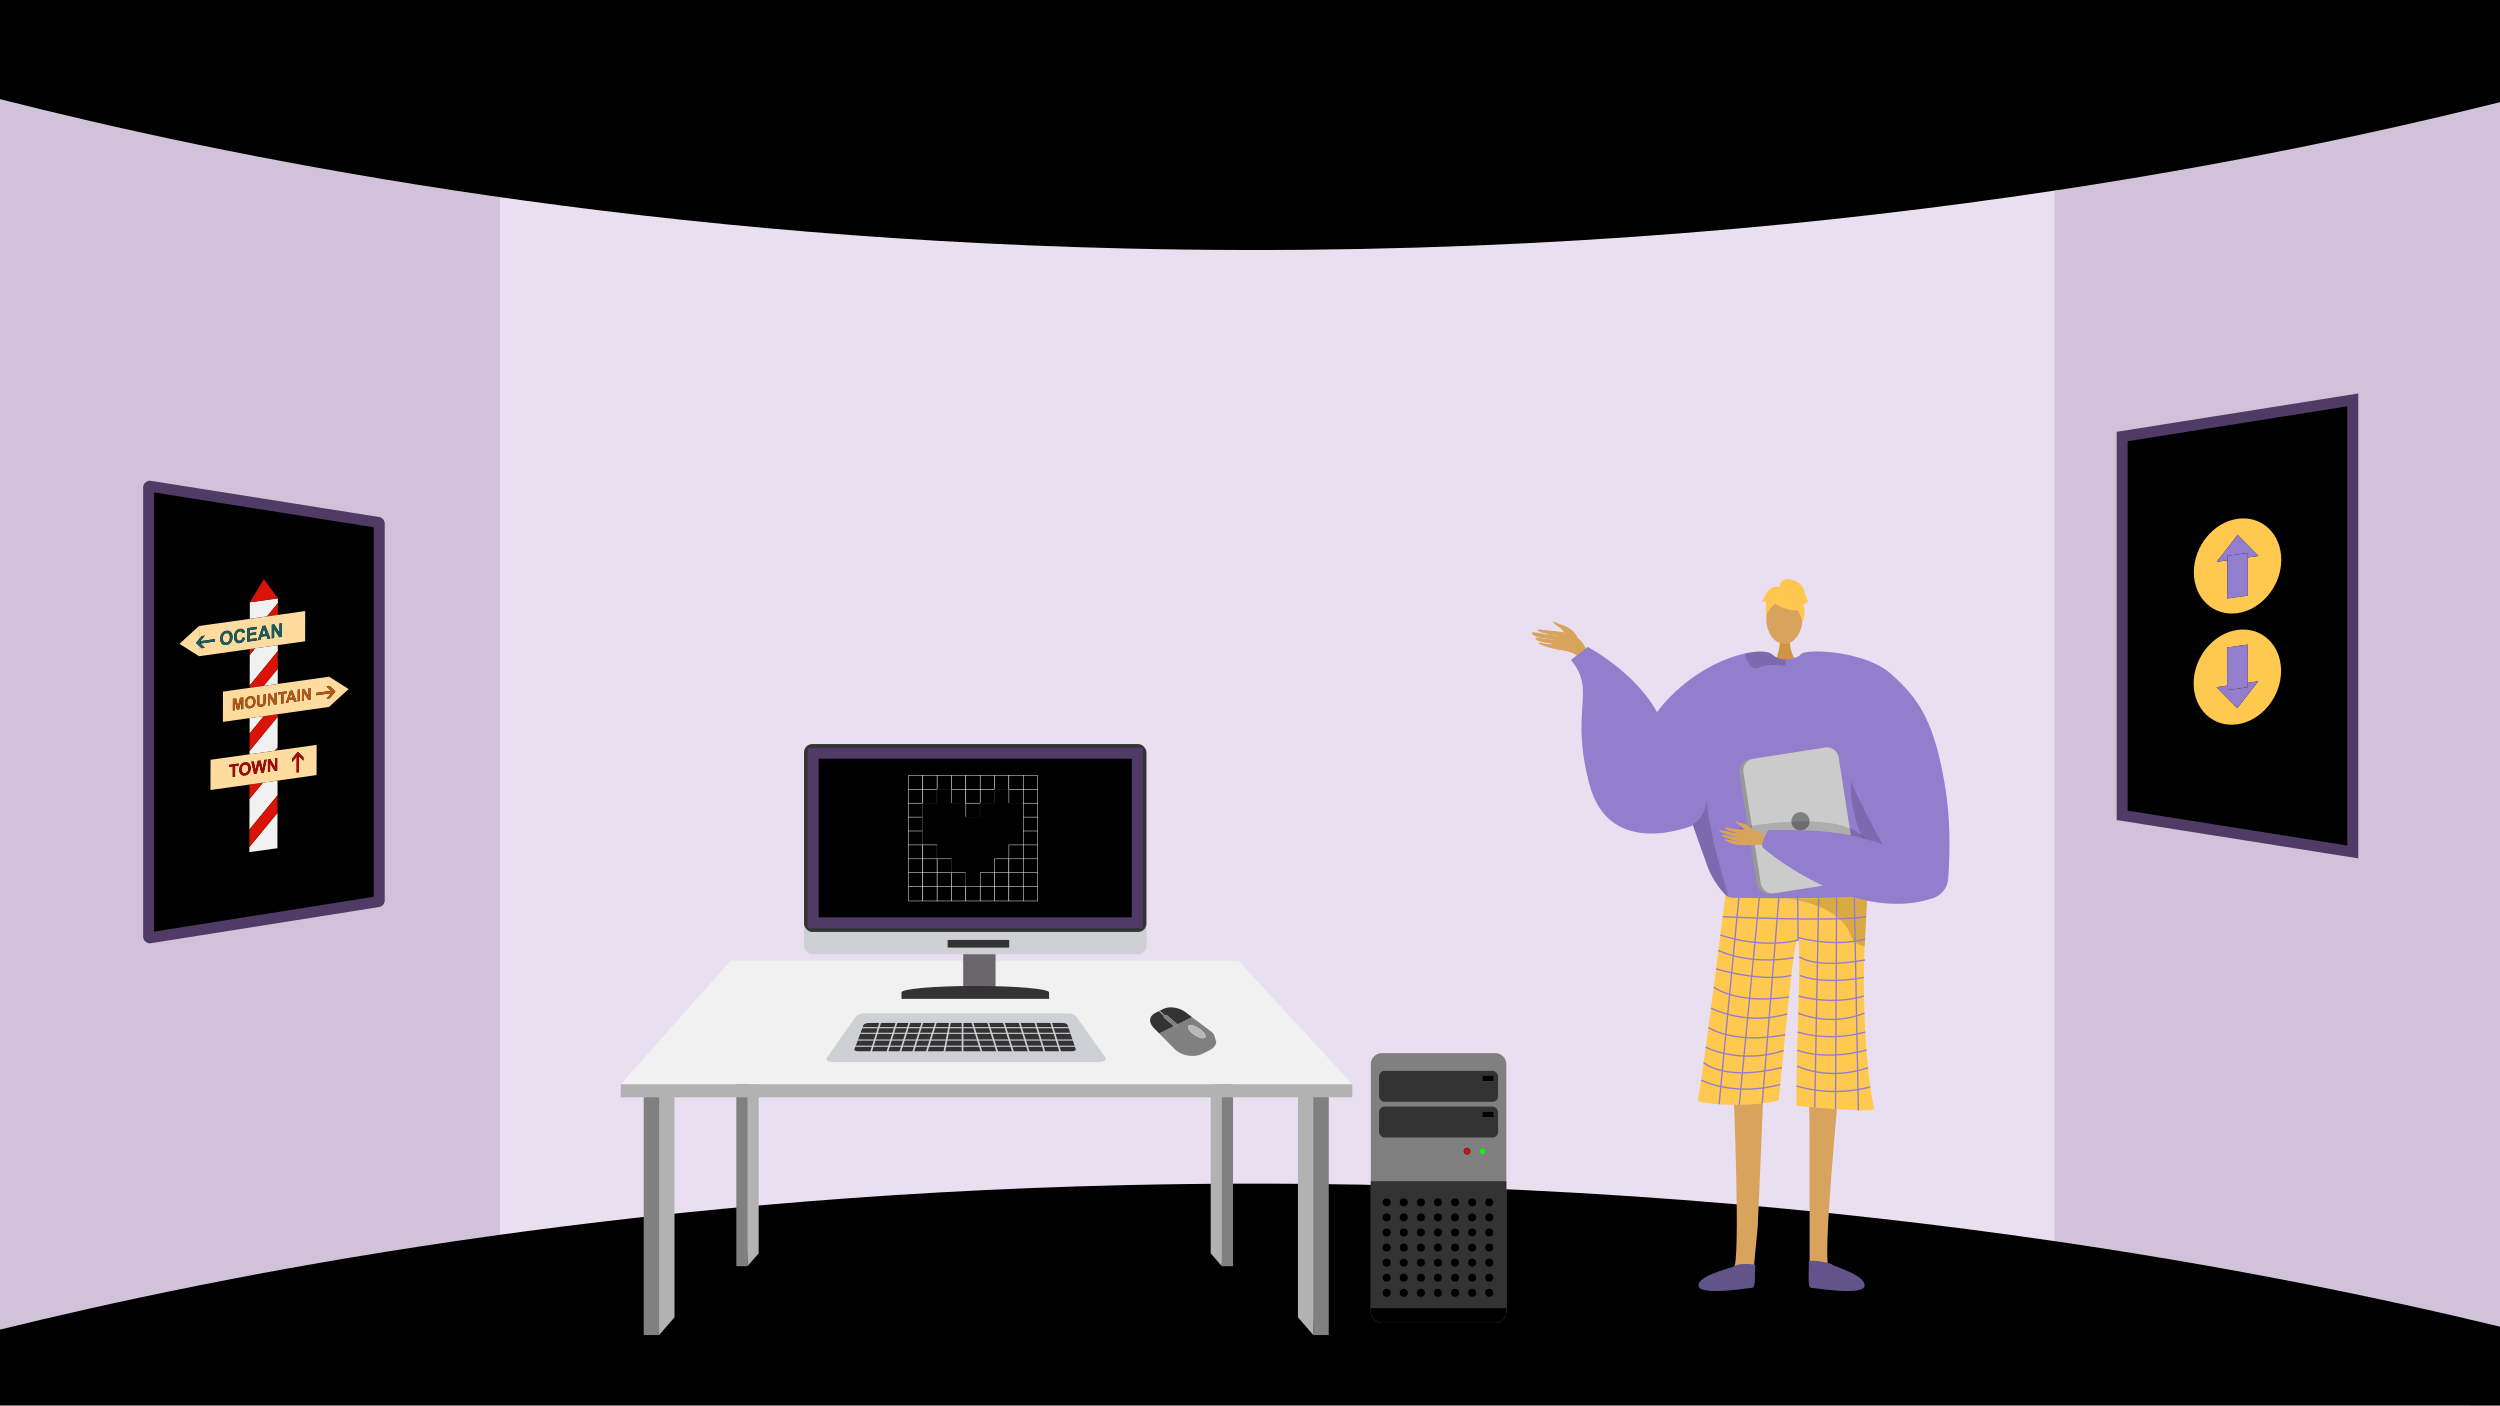 <svg xmlns="http://www.w3.org/2000/svg" xmlns:xlink="http://www.w3.org/1999/xlink" width="1366" height="768" viewBox="0 0 1366 768"><defs><style>.a,.x{fill:none;}.b{clip-path:url(#a);}.c{fill:#d1c2da;}.d{fill:#eadff1;}.ae,.ao,.e{fill:#000;}.f{fill:#b2b2b2;}.g{fill:gray;}.h{fill:#f1f1f1;}.i{fill:#cfd0d5;}.j{fill:#333;}.k,.l{fill:#d8a35d;}.k{fill-rule:evenodd;}.m{fill:#d19442;}.n{fill:#937dcd;}.o{fill:#ffc84f;}.p{opacity:0.15;}.q{fill:#625489;}.r{fill:#62548a;}.s{opacity:0.3;}.t{opacity:0.5;}.u{fill:#ffc74f;}.v{fill:#989898;}.w{fill:#cbcbcb;}.x{stroke:#937dcd;stroke-width:0.747px;}.ae,.an,.ao,.x{stroke-miterlimit:10;}.y{isolation:isolate;}.z{clip-path:url(#b);}.aa{fill:#b8b8b8;}.ab{fill:#302f30;}.ac{fill:red;}.ad{fill:lime;}.ae{stroke:#4f3b65;stroke-width:6px;}.af{fill:#6a676b;}.ag{clip-path:url(#c);}.ah{clip-path:url(#d);}.ai{fill:#d91406;}.aj{fill:#fedca0;}.ak{fill:#1b5b5d;}.al{fill:#b65813;}.am{fill:#aa0708;}.an{stroke:#fff;}.an,.ao{stroke-width:0.25px;}.ao{stroke:#000;}</style><clipPath id="a"><rect class="a" width="1366" height="768" transform="translate(0 991.385)"/></clipPath><clipPath id="b"><path class="a" d="M634.824,1569.5l-8.584-26.79,31.881-2.2,8.584,26.79Z"/></clipPath><clipPath id="c"><path class="a" d="M1198.554,1390.511l.209-112.31,47.782-6.715-.209,112.31Z"/></clipPath><clipPath id="d"><path class="a" d="M97.816,1462.412l.275-148.1,92.52-13-.275,148.1Z"/></clipPath></defs><g transform="translate(0 -991.385)"><g class="b"><path class="c" d="M1366,993.453v770.5L1123.736,1695.3l-33-6.362,1.636-566.951,30.122-25.966Z"/><path class="c" d="M316.142,1111.229l-16.054,565.2L0,1752.01V990.051l298.888,95.056Z"/><path class="d" d="M697.879,1074.251H273.209v627.183H1122.5V1074.251Z"/><path class="e" d="M-.2,1045.51c121.675,30.863,335.749,75.061,615.087,81.648,353.023,8.325,622.52-47.851,751.114-79.947V983.766H-.2Z"/><path class="e" d="M-.2,1717.92c121.675-29.856,335.749-72.615,615.087-78.987,353.023-8.053,622.52,46.292,751.114,77.342v47.939L0,1767Z"/></g><path class="f" d="M368.554,1590.951v120.213l-8.417,9.712-4.209-133.486Z"/><path class="g" d="M351.72,1587.39v133.486h8.417V1590.951Z"/><path class="f" d="M709.195,1590.951v120.213l8.417,9.712,4.209-133.486Z"/><path class="g" d="M726.029,1587.39v133.486h-8.417V1590.951Z"/><path class="f" d="M414.541,1560.966v115.218l-6.1,7.042-3.051-124.841Z"/><path class="g" d="M402.335,1558.384v124.841h6.1V1560.966Z"/><path class="f" d="M661.522,1560.966v115.218l6.1,7.042,3.051-124.841Z"/><path class="g" d="M673.728,1558.384v124.841h-6.1V1560.966Z"/><path class="h" d="M339.2,1583.829l60.085-67.553H676.633l62.273,67.553Z"/><rect class="f" width="399.704" height="7.122" transform="translate(339.202 1583.829)"/><path class="i" d="M600.681,1571.667H454.993c-1.618,0-4.281-1-3.281-2.231l15.729-22.337a5.574,5.574,0,0,1,4.546-1.988H583.475a6.037,6.037,0,0,1,4.912,2.142l15.569,21.967C605.048,1570.621,602.456,1571.667,600.681,1571.667Z"/><path class="j" d="M585.552,1565.807H468.914c-1.294,0-2.281-.5-2.077-1.047l4.919-13.2c.265-.712,1.695-1.236,3.373-1.236h105.2c1.49,0,2.755.47,2.971,1.1l4.508,13.274C587.987,1565.288,586.926,1565.807,585.552,1565.807Z"/><rect class="i" width="121.634" height="0.614" transform="translate(466.503 1552.599)"/><rect class="i" width="121.634" height="0.614" transform="translate(466.503 1555.67)"/><rect class="i" width="121.634" height="0.614" transform="translate(466.503 1559.356)"/><rect class="i" width="121.634" height="0.614" transform="translate(466.503 1562.735)"/><rect class="i" width="0.921" height="20.272" transform="translate(481.234 1547.705) rotate(17.439)"/><rect class="i" width="0.921" height="20.272" transform="translate(490.142 1547.705) rotate(17.439)"/><rect class="i" width="0.921" height="20.272" transform="translate(497.206 1547.705) rotate(17.439)"/><rect class="i" width="0.921" height="20.272" transform="translate(504.271 1547.705) rotate(17.439)"/><rect class="i" width="0.921" height="20.272" transform="translate(511.642 1547.705) rotate(17.439)"/><rect class="i" width="0.921" height="20.272" transform="translate(519.123 1547.475) rotate(10.978)"/><rect class="i" width="0.921" height="20.272" transform="translate(525.477 1547.377)"/><rect class="i" width="0.921" height="20.272" transform="translate(573.142 1547.981) rotate(-17.439)"/><rect class="i" width="0.921" height="20.272" transform="translate(564.541 1547.981) rotate(-17.439)"/><rect class="i" width="0.921" height="20.272" transform="translate(555.941 1547.981) rotate(-17.439)"/><rect class="i" width="0.921" height="20.272" transform="translate(547.34 1547.981) rotate(-17.439)"/><rect class="i" width="0.921" height="20.272" transform="translate(538.74 1547.981) rotate(-17.439)"/><rect class="i" width="0.921" height="20.272" transform="translate(530.14 1547.981) rotate(-17.439)"/><path class="k" d="M861.871,1339.553c-1.388-3.392-5.8-6.039-8.751-6.856a29.539,29.539,0,0,1-3.762-1.581c-2.288-.772,1.332,2.492,2.7,3.039,1.112.446,3.1,3.754,4.192,4.888s3.425,2.779,4.682,2.791S861.691,1340.183,861.871,1339.553Z"/><path class="k" d="M869.538,1351.317c-2.653-4.766-4.64-10.428-9.736-12.793s-12.721-2.327-16.77-2.946c-4.764-.73-2.767.821-.257,1.493,1.631.437,6.906,2,8.553,1.989a52.173,52.173,0,0,0-6.877-1.119c-.391.109-7.948-1.953-7.434-.563.995,2.695,9.53,3.039,12.249,3.632-1.434-.053-3.766-.482-5.147-.539-1.173-.048-4.715-1.338-5.064-.26-.55,1.7,8.19,2.8,9.352,2.9-1.15.925-5.535-.46-7.063-.565-.154-.011-1.546.322.128.912a50.329,50.329,0,0,0,10.278,2.969c4.028.595,8.752,1.215,11.437,4.894C865.336,1351.2,867.44,1351.577,869.538,1351.317Z"/><path class="l" d="M1004.705,1586.637s-9.277,95.726-5.332,97.373c7.077,3,34.792,12.822,4.236,10.664-15.7.946-14.545-2.561-14.79-5.533-.2-2.428.26-88.1-.384-94.759-.145-1.492-.232-2.394-.232-2.394Z"/><path class="l" d="M947.176,1586.637s4.022,95.726.077,97.373c-7.077,3-34.792,12.822-4.236,10.664,15.7.946,14.545-2.561,14.79-5.533.2-2.428,1.981-20.855,2.626-27.518.144-1.492,3.22-76.359,3.22-76.359Z"/><path class="m" d="M977.944,1339.616s-.817,9.122,4.809,14.166-12.966,0-12.966,0,3.46-8.737,2.684-14.166S977.944,1339.616,977.944,1339.616Z"/><ellipse class="l" cx="9.836" cy="13.42" rx="9.836" ry="13.42" transform="translate(965.14 1316.312)"/><path class="n" d="M894.875,1397.613c14.89-31.148,41.466-45.359,58.433-49.132,7.344-1.636,12.888-1.315,14.913.434a11,11,0,0,0,6.866,2.667,14.889,14.889,0,0,0,3.855-.351,19.19,19.19,0,0,0,4.087-1.39c.627-.291.993-.5.993-.5a39.855,39.855,0,0,1,10.386.62c38.387,7.516,45.067,71.881,44.723,77.417-.209,3.295-3.616,18.223-7.875,31.492-3.489,10.893-7.561,20.673-10.908,22.026-7.427,2.988-63.5,7.09-75.027,1.591-.269-.2-.56-.418-.837-.658-4.326-3.519-9.018-10.467-11.506-16.974,0-.008-6.627-18.686-7.979-22.489-.015-.037-.022-.067-.037-.1-.045-.15-.1-.292-.15-.426-.015-.052-.037-.1-.052-.149"/><path class="o" d="M942.751,1480.28a6.064,6.064,0,0,0,3.442,1.588c8.086.158,43.011.757,61.956-.332,6.684-.385,11.379-.979,12.2-1.88,0,0,0,.027-.005.077-.05,1.044-.649,13-1.49,28.671-1.66,30.936,1.538,75.245,5.273,88.693.807,2.9-42.586-1.494-42.586-1.494-.121-31.926,2.908-87.974.952-90.486-2.38-3.056-6.24,46.243-10.665,87.5-17.184,4.483-44.4,1.761-44.08,0C931.486,1571.694,942.751,1480.28,942.751,1480.28Z"/><path class="p" d="M924.762,1441.694c.015.052.037.1.052.149.053.134.1.276.15.426.015.03.022.06.037.1,1.352,3.8,7.979,22.481,7.979,22.489,2.488,6.507,7.18,13.455,11.506,16.974-2.936-10.631-12.088-41.45-11.737-53.868C931,1439.93,924.762,1441.686,924.762,1441.694Z"/><path class="p" d="M1014.529,1397.168s-18.583,55.47,32.973,79.028l1.048.7-.266-13.047s-24.294-33.9-24.386-34.772S1014.529,1397.168,1014.529,1397.168Z"/><path class="p" d="M975.737,1353.786c.03.889-.441,1.472-1.868,1.278-4.453-.606-9.481-.479-13.135,1.2a3.1,3.1,0,0,1-3-.127c-2.339-1.367-3.788-5.447-4.363-7.255a1.238,1.238,0,0,1-.06-.4c7.344-1.636,12.888-1.315,14.913.434a11,11,0,0,0,6.866,2.667A6.074,6.074,0,0,1,975.737,1353.786Z"/><path class="q" d="M959.13,1683.017c.183-1.382-9.651-1.253-10.764-.13s-20.711,5.167-20.323,10.987,27.549,1.244,29.489,1.107S958.771,1685.733,959.13,1683.017Z"/><path class="r" d="M988.268,1680.776c-.183-1.382,11.589.371,12.7,1.494s18.249,5.784,17.861,11.6-27.549,1.244-29.489,1.107S988.628,1683.492,988.268,1680.776Z"/><g class="s"><path d="M974.995,1482.176l-.39-.032S974.743,1482.154,974.995,1482.176Z"/><path class="t" d="M974.995,1482.176c10.407.831,33.154-.64,33.154-.64,6.684-.385,11.379-.979,12.2-1.88,0,0,0,.027-.005.077-.05,1.044-.649,13-1.49,28.671a7.681,7.681,0,0,1-1.094-.126,8.519,8.519,0,0,1-5.508-3.914,18.949,18.949,0,0,1-2.142-4.473C1002.354,1485.127,978.329,1482.476,974.995,1482.176Z"/></g><path class="u" d="M971.28,1322.029s17.029,9.442,11.975-5.717C979.758,1305.824,959.666,1315.272,971.28,1322.029Z"/><path class="u" d="M973.749,1318.408s-9.528,5.653-8.609,11.325c0,0-2.1-16.932,7.373-17.358s13.141.489,12.3,18.393C984.813,1330.768,982.061,1316.526,973.749,1318.408Z"/><path class="u" d="M972.1,1312.486s.478-5.276,5.708-4.529,7.472,3.736,8.219,6.724,1.494,5.23,2.241,5.23c0,0-2.241,2.242-2.988,1.494,0,0,1.939,5.374-.525,9.785,0,0-.97-6.8-4.705-7.543S972.1,1312.486,972.1,1312.486Z"/><path class="u" d="M972.578,1312.44s-3.735-2.242-7.471,2.988l-2.241,4.483s.747.747,2.241,0c0,0-.681,5.264.033,8.236l2.209-8.983Z"/><path class="v" d="M950.419,1413.721l9.473,60.689a6.482,6.482,0,0,0,7.4,5.4l41.421-6.47a2,2,0,0,0,.291-.06,6.458,6.458,0,0,0,5.1-7.337l-9.474-60.689a6.47,6.47,0,0,0-7.4-5.394l-39.5,6.164-1.92.3A6.471,6.471,0,0,0,950.419,1413.721Z"/><path class="w" d="M952.63,1413.362l9.474,60.69a6.47,6.47,0,0,0,7.4,5.394l39.5-6.164a6.458,6.458,0,0,0,5.1-7.337l-9.474-60.689a6.47,6.47,0,0,0-7.4-5.394l-39.5,6.164A6.457,6.457,0,0,0,952.63,1413.362Z"/><circle class="g" cx="5" cy="5" r="5" transform="translate(978.789 1435.163)"/><path class="p" d="M1022.412,1456.531s.971-22.309-58.8-14.837,44.828,14.2,44.828,14.2Z"/><path class="k" d="M969.178,1450.051c-.708-.237-8.183-4.714-12.236-5.088s-10.113-.543-12.205-1.138c-2.461-.7-3.083.278-.247,1.361a39.994,39.994,0,0,0,6.455,1.827c.4.017-2.235-.338-5.1-.933-3.051-.632-6.361-1.492-6.512-.949-.294,1.054,8.494,3.424,10.043,3.591a38.8,38.8,0,0,1-4.082-.495c-1.842-.326-3.954-.979-4.369-.6-.653.6,4,2.428,7.848,2.961.068.125-1.175.32-5.7-.621-.455-.094-1.613.105-.123.793,3.135,1.45,4.376,2.3,8.92,2.447,4.431.138,9.321-.774,12.508.295Z"/><path class="k" d="M958.9,1445.363s-3.43-3.6-7.282-4.2c-2.29-.353-2.237-.93-2.627-1.1-1.3-.57-.042,1.835,1.9,2.452,1.58.5,2.463,3.2,3.413,3.776s3.794,1.624,4.5,1.252S958.9,1445.363,958.9,1445.363Z"/><path class="n" d="M1033.1,1359.509c14.073,12.592,23.811,24.287,29.885,62.759,3.082,19.519,2.28,39.038,1.477,49.331a12.16,12.16,0,0,1-8.358,10.575c-44.093,14.544-92.525-27.3-92.525-27.3-2.525-.939,2.558-9.943,2.558-9.943,24.377-.253,43.055.494,62.48,7.966-.1-.047-19.1-35.731-21.667-45.575-6.733-25.817-28.895-48.158-23.161-58.277C985.767,1345.549,1018.9,1346.808,1033.1,1359.509Z"/><line class="x" x1="11.019" y2="115.224" transform="translate(939.32 1479.525)"/><line class="x" x1="10.936" y2="113.217" transform="translate(950.34 1481.829)"/><line class="x" x1="9.094" y2="112.426" transform="translate(962.871 1481.829)"/><line class="x" x2="0.234" y2="23.288" transform="translate(982.261 1481.829)"/><line class="x" x1="2.11" y2="114.704" transform="translate(991.58 1481.829)"/><line class="x" x1="0.588" y2="115.666" transform="translate(1002.936 1481.758)"/><line class="x" x2="2.225" y2="116.331" transform="translate(1013.189 1481.758)"/><path class="x" d="M941.261,1492.267s62.052,2.929,78.448,0"/><path class="x" d="M982.5,1505.117c-21.712,4.918-42.489-2.856-42.489-2.856"/><path class="x" d="M982.261,1503.648s19.594,5.506,36.8.856"/><path class="x" d="M938.939,1510.7s15.647,8.192,41.061,4.016"/><path class="x" d="M937.659,1520.762s24.348,7.433,41.137,3.608"/><path class="x" d="M936.374,1530.752s12.4,9.721,41.151,5.36"/><path class="x" d="M934.879,1542.244a60.323,60.323,0,0,0,41.7,3.142"/><path class="x" d="M933.489,1552.772s13.392,9.506,41.969,3.984"/><path class="x" d="M932.036,1563.564s18.484,9.662,42.569,1.856"/><path class="x" d="M930.873,1571.987s10.905,10.488,42.809,2.712"/><path class="x" d="M929.5,1581.547s17.633,9.289,43.238,2.42"/><path class="x" d="M983.152,1514.165s8.186,6.759,35.914,1.742"/><path class="x" d="M983.367,1524.338s11.486,5.356,35.043,1.126"/><path class="x" d="M982.807,1535.628s17.736,5.342,35.6,0"/><path class="x" d="M982.551,1544.991s17.242,7.665,36.2,0"/><path class="x" d="M982.261,1555.271s16.415,5.76,36.968,0"/><path class="x" d="M982,1565.143s13.837,6.208,37.88,0"/><path class="x" d="M982,1573.878s16.428,8.466,38.716.9"/><path class="x" d="M981.6,1584.8a75.96,75.96,0,0,0,40.33.466"/><path class="n" d="M925,1442.366s-45.478,19.294-56.513-22.316,4.138-50.813-10.115-68.051l9.2-7.122s31.724,16.782,41.149,42.989S925,1442.366,925,1442.366Z"/><g class="y"><g class="z"><path class="g" d="M657.509,1558.659c-1.387.1-3.691-.831-5.677-2.363-2.4-1.856-3.419-3.9-2.283-4.561a1.723,1.723,0,0,1,.745-.2c1.387-.095,3.691.832,5.677,2.364,2.4,1.856,3.419,3.9,2.283,4.561a1.727,1.727,0,0,1-.745.2M651.3,1547.15l-8.013,3.981.046.04c.335.293.367.644.076.794l-.832.411a.627.627,0,0,1-.236.059,1.323,1.323,0,0,1-.9-.328l-.043-.037-8.012,3.977,8.918,9.058a14.621,14.621,0,0,0,10.3,3.173,12.138,12.138,0,0,0,4.535-1.163l3.795-1.886c4.413-2.188,4.932-6.638,1.152-9.943L651.3,1547.15"/><path class="j" d="M636.442,1546.446h0m-3.051-2.663-1.893.943c-4.413,2.188-3.8,6.083-.02,9.382l1.907,1.939,8.012-3.977-5.3-4.623c-.335-.293-.369-.651-.076-.8l.146-.072-3.039-2.661.264-.132,0,0"/><path class="j" d="M639.1,1541.827a10.079,10.079,0,0,0-3.8,1.013l-1.9.943,0,0,.267-.134,3.048,2.661-.268.132.414-.205a.625.625,0,0,1,.239-.061,1.333,1.333,0,0,1,.9.324l5.3,4.627,8.013-3.981-2.307-1.738a14,14,0,0,0-9.9-3.585"/><path class="g" d="M637.095,1546.18a.625.625,0,0,0-.239.061l-.414.205h0l-.27.133h0l-.146.072c-.293.144-.259.5.076.8l5.3,4.623.043.037a1.323,1.323,0,0,0,.9.328.627.627,0,0,0,.236-.059l.832-.411c.291-.15.259-.5-.076-.794l-.046-.04-5.3-4.627a1.333,1.333,0,0,0-.9-.324"/><path class="g" d="M633.662,1543.653l-.267.134-.264.132,3.039,2.661h0l.27-.133h0l.267-.132-3.048-2.661"/><path class="aa" d="M650.294,1551.533a1.723,1.723,0,0,0-.745.2c-1.136.661-.115,2.7,2.283,4.561,1.986,1.532,4.29,2.459,5.677,2.363a1.727,1.727,0,0,0,.745-.2c1.136-.661.115-2.7-2.283-4.561-1.986-1.532-4.29-2.459-5.677-2.364"/></g></g><path class="g" d="M816.971,1714.184H755.1a6.091,6.091,0,0,1-6.091-6.086V1572.906a6.094,6.094,0,0,1,6.091-6.091h61.867a6.091,6.091,0,0,1,6.09,6.091V1708.1A6.088,6.088,0,0,1,816.971,1714.184Z"/><path class="j" d="M823.061,1706.45v-69.656H749.013v69.656c0,4.272,2.731,7.734,6.091,7.734h61.867C820.334,1714.184,823.061,1710.722,823.061,1706.45Z"/><path class="ab" d="M803.442,1620.437a1.861,1.861,0,1,1-1.861-1.86A1.859,1.859,0,0,1,803.442,1620.437Z"/><path class="ac" d="M801.581,1621.893a1.456,1.456,0,1,1,1.457-1.456A1.456,1.456,0,0,1,801.581,1621.893Z"/><path class="ad" d="M811.513,1620.437a1.454,1.454,0,1,1-1.455-1.457A1.455,1.455,0,0,1,811.513,1620.437Z"/><rect class="j" width="65.037" height="16.907" rx="3.045" transform="translate(753.518 1576.507)"/><rect class="j" width="65.037" height="16.909" rx="3.045" transform="translate(753.518 1596.015)"/><rect width="6.014" height="2.79" transform="translate(810.058 1598.908)"/><rect width="6.014" height="2.795" transform="translate(810.058 1579.236)"/><path d="M749.013,1706.19v1.908a6.091,6.091,0,0,0,6.091,6.086h61.867a6.088,6.088,0,0,0,6.09-6.086v-1.908Z"/><circle cx="2.198" cy="2.198" r="2.198" transform="translate(755.486 1646.134)"/><circle cx="2.198" cy="2.198" r="2.198" transform="translate(764.826 1646.134)"/><circle cx="2.198" cy="2.198" r="2.198" transform="translate(774.165 1646.134)"/><circle cx="2.198" cy="2.198" r="2.198" transform="translate(783.505 1646.134)"/><circle cx="2.198" cy="2.198" r="2.198" transform="translate(792.845 1646.134)"/><circle cx="2.198" cy="2.198" r="2.198" transform="translate(802.184 1646.134)"/><circle cx="2.198" cy="2.198" r="2.198" transform="translate(811.524 1646.134)"/><circle cx="2.198" cy="2.198" r="2.198" transform="translate(755.486 1654.375)"/><circle cx="2.198" cy="2.198" r="2.198" transform="translate(764.826 1654.375)"/><circle cx="2.198" cy="2.198" r="2.198" transform="translate(774.165 1654.375)"/><circle cx="2.198" cy="2.198" r="2.198" transform="translate(783.505 1654.375)"/><circle cx="2.198" cy="2.198" r="2.198" transform="translate(792.845 1654.375)"/><circle cx="2.198" cy="2.198" r="2.198" transform="translate(802.184 1654.375)"/><circle cx="2.198" cy="2.198" r="2.198" transform="translate(811.524 1654.375)"/><circle cx="2.198" cy="2.198" r="2.198" transform="translate(755.486 1662.615)"/><circle cx="2.198" cy="2.198" r="2.198" transform="translate(764.826 1662.615)"/><circle cx="2.198" cy="2.198" r="2.198" transform="translate(774.165 1662.615)"/><circle cx="2.198" cy="2.198" r="2.198" transform="translate(783.505 1662.615)"/><circle cx="2.198" cy="2.198" r="2.198" transform="translate(792.845 1662.615)"/><circle cx="2.198" cy="2.198" r="2.198" transform="translate(802.184 1662.615)"/><circle cx="2.198" cy="2.198" r="2.198" transform="translate(811.524 1662.615)"/><circle cx="2.198" cy="2.198" r="2.198" transform="translate(755.486 1670.856)"/><circle cx="2.198" cy="2.198" r="2.198" transform="translate(764.826 1670.856)"/><circle cx="2.198" cy="2.198" r="2.198" transform="translate(774.165 1670.856)"/><circle cx="2.198" cy="2.198" r="2.198" transform="translate(783.505 1670.856)"/><circle cx="2.198" cy="2.198" r="2.198" transform="translate(792.845 1670.856)"/><circle cx="2.198" cy="2.198" r="2.198" transform="translate(802.184 1670.856)"/><circle cx="2.198" cy="2.198" r="2.198" transform="translate(811.524 1670.856)"/><circle cx="2.198" cy="2.198" r="2.198" transform="translate(755.486 1679.097)"/><circle cx="2.198" cy="2.198" r="2.198" transform="translate(764.826 1679.097)"/><circle cx="2.198" cy="2.198" r="2.198" transform="translate(774.165 1679.097)"/><circle cx="2.198" cy="2.198" r="2.198" transform="translate(783.505 1679.097)"/><circle cx="2.198" cy="2.198" r="2.198" transform="translate(792.845 1679.097)"/><circle cx="2.198" cy="2.198" r="2.198" transform="translate(802.184 1679.097)"/><circle cx="2.198" cy="2.198" r="2.198" transform="translate(811.524 1679.097)"/><circle cx="2.198" cy="2.198" r="2.198" transform="translate(755.486 1687.338)"/><circle cx="2.198" cy="2.198" r="2.198" transform="translate(764.826 1687.338)"/><circle cx="2.198" cy="2.198" r="2.198" transform="translate(774.165 1687.338)"/><circle cx="2.198" cy="2.198" r="2.198" transform="translate(783.505 1687.338)"/><circle cx="2.198" cy="2.198" r="2.198" transform="translate(792.845 1687.338)"/><circle cx="2.198" cy="2.198" r="2.198" transform="translate(802.184 1687.338)"/><circle cx="2.198" cy="2.198" r="2.198" transform="translate(811.524 1687.338)"/><circle cx="2.198" cy="2.198" r="2.198" transform="translate(755.486 1695.579)"/><circle cx="2.198" cy="2.198" r="2.198" transform="translate(764.826 1695.579)"/><circle cx="2.198" cy="2.198" r="2.198" transform="translate(774.165 1695.579)"/><circle cx="2.198" cy="2.198" r="2.198" transform="translate(783.505 1695.579)"/><circle cx="2.198" cy="2.198" r="2.198" transform="translate(792.845 1695.579)"/><circle cx="2.198" cy="2.198" r="2.198" transform="translate(802.184 1695.579)"/><circle cx="2.198" cy="2.198" r="2.198" transform="translate(811.524 1695.579)"/><path class="ae" d="M207.213,1277.551v205.775a.716.716,0,0,1-.6.708l-50.4,8-16,2.53-58.17,9.238a.717.717,0,0,1-.83-.708V1257.779a.718.718,0,0,1,.83-.709l58.17,9.238,16,2.53,50.4,8A.717.717,0,0,1,207.213,1277.551Z"/><rect class="af" width="17.682" height="20.534" transform="translate(526.289 1512.012)"/><rect class="i" width="187.161" height="114.853" rx="4.563" transform="translate(439.321 1397.934)"/><path class="j" d="M492.58,1537.16v-3.521c0-1.953,18.059-3.531,40.321-3.531s40.318,1.578,40.318,3.531v3.521Z"/><rect class="j" width="33.614" height="4.178" transform="translate(517.812 1504.971)"/><rect class="j" width="187.089" height="102.671" rx="4.563" transform="translate(439.321 1397.934)"/><rect class="ae" width="92.671" height="177.089" transform="translate(621.41 1402.934) rotate(90)"/><path class="ae" d="M1159.549,1229.895v207l51,8.1,16,2.53,59,9.37v-247l-59,9.37-16,2.53Z"/><g class="y"><g class="ag"><path class="o" d="M1211.186,1298.384l11.447-14.738,11.4,11.527-5.84.821-.039,20.846-11.166,1.569.039-20.846-5.84.821m11.464-23.54c-13.194,1.854-23.909,14.908-23.935,29.148s10.646,24.279,23.839,22.425,23.916-14.9,23.943-29.14-10.654-24.287-23.847-22.433"/><path class="n" d="M1222.633,1283.646l-11.447,14.738,5.84-.821,0-2.473,11.167-1.569,0,2.473,5.84-.821-11.4-11.528"/><path class="n" d="M1228.2,1293.521l-11.167,1.569,0,2.473-.039,20.845,11.167-1.569.039-20.845,0-2.473"/><path class="o" d="M1216.9,1366l.039-20.845,11.167-1.569-.039,20.845,5.84-.821-11.448,14.747-11.4-11.536,5.839-.821m5.639-30.422c-13.193,1.854-23.909,14.9-23.935,29.139s10.646,24.288,23.839,22.433,23.916-14.9,23.943-29.149-10.654-24.278-23.847-22.423"/><path class="n" d="M1233.9,1363.614l-5.84.821,0,2.473-11.167,1.569,0-2.473-5.84.821,11.4,11.536,11.447-14.747"/><path class="n" d="M1228.1,1343.59l-11.167,1.569L1216.9,1366l0,2.473,11.167-1.569,0-2.473.039-20.845"/></g></g><g class="y"><g class="ah"><path class="h" d="M151.65,1417.9l-7.978,1.121-7.361,8.96.015-7.928-.069,36.953,15.324-2.154.036-19.315-15.354,18.685.017-9.589,15.355-18.684.015-8.049m-7.482-35.243-7.774,1.092-.037,19.765,13.778-1.936,1.549-1.887.031-16.66-15.355,18.7.018-9.588,7.79-9.488m7.6-25.866-7.678,9.342,7.662-1.077.016-8.265m.024-12.909-12.36,1.737-2.97,3.616.006-3.2-.04,21.174,0-1.323,15.354-18.685.007-3.32m.047-25.557-15.324,2.154-.017,9.026,9.393-1.32,5.943-7.232.005-2.628"/><path class="ai" d="M139.428,1345.622l-2.964.417-.006,3.2,2.97-3.616m12.4-24.666-5.943,7.232,5.931-.834.012-6.4"/><path class="ai" d="M151.781,1347.205l-15.355,18.685,0,1.323,7.662-1.077,7.677-9.342.018-9.588"/><path class="ai" d="M151.718,1381.6l-7.55,1.061-7.79,9.488-.018,9.588,15.355-18.7,0-1.435"/><path class="ai" d="M143.672,1419.024l-7.346,1.032-.015,7.928,7.361-8.96m8.012-19.33-1.549,1.887,1.546-.218,0-1.669"/><path class="ai" d="M151.635,1425.952l-15.355,18.685-.018,9.588,15.355-18.685.018-9.588"/><path class="ai" d="M144.191,1307.837l-7.679,12.645,15.324-2.154-7.645-10.491"/><path class="aj" d="M108.77,1333.4l-10.733,9.772,10.7,6.759.011-5.676-1.671-1.576,1.678-2.043.013-7.236"/><path class="aj" d="M144.228,1335.042l-.942,2.9,1.89-.266-.948-2.633m-20.53,2.306a2.042,2.042,0,0,0-1.395.836,3.3,3.3,0,0,0-.532,2,2.654,2.654,0,0,0,.541,1.843,1.5,1.5,0,0,0,1.377.455,1.987,1.987,0,0,0,1.363-.84,3.321,3.321,0,0,0,.54-2.021,2.629,2.629,0,0,0-.517-1.837,1.5,1.5,0,0,0-1.377-.438m11.38,4.693.013-7.452,5.119-.72,0,1.263-3.725.523,0,1.652,3.468-.488,0,1.254-3.469.487,0,2.032,3.853-.541,0,1.253-5.246.737m5.727-.8,2.705-7.831,1.474-.208,2.75,7.065-1.514.212-.606-1.608-2.755.387-.572,1.774-1.482.209m11.868-4.14.009-4.98,1.3-.183-.014,7.453-1.4.2-2.77-4.468-.009,4.858-1.3.183.014-7.453,1.354-.19,2.818,4.583m-28.987,6.675a2.725,2.725,0,0,1-2.441-.677,3.536,3.536,0,0,1-.908-2.664,5.371,5.371,0,0,1,.324-1.956,4.248,4.248,0,0,1,.643-1.11,3.5,3.5,0,0,1,.89-.791,3.938,3.938,0,0,1,1.491-.5,2.743,2.743,0,0,1,2.441.677,3.629,3.629,0,0,1,.908,2.707,4.668,4.668,0,0,1-.91,2.955,3.662,3.662,0,0,1-2.438,1.362m7.33-1.03a2.48,2.48,0,0,1-2.257-.7,3.575,3.575,0,0,1-.884-2.641,4.787,4.787,0,0,1,.894-3.013,3.45,3.45,0,0,1,2.341-1.358,2.439,2.439,0,0,1,2.058.515,2.519,2.519,0,0,1,.7,1.276l-1.378.548a1.308,1.308,0,0,0-.512-.844,1.222,1.222,0,0,0-.936-.206,1.807,1.807,0,0,0-1.251.772,3.406,3.406,0,0,0-.476,1.995,3.032,3.032,0,0,0,.461,1.949,1.29,1.29,0,0,0,1.224.424,1.567,1.567,0,0,0,.954-.515,2.584,2.584,0,0,0,.579-1.282l1.353.277a3.933,3.933,0,0,1-1.037,1.952,3.208,3.208,0,0,1-1.835.854m35.726-17.485-14.924,2.1-5.931.834-9.393,1.32-27.724,3.9-.013,7.237,1.421-1.73,1.754-.246-2.48,3.019.192-.027v.017l7.842-1.1,0,1.306-7.842,1.1V1343l-.192.027,2.47,2.324-1.754.247-1.415-1.335-.01,5.675,27.724-3.9,2.964-.417,12.36-1.737,14.923-2.1.031-16.531"/><path class="ak" d="M123.689,1342.484a1.5,1.5,0,0,1-1.377-.455,2.654,2.654,0,0,1-.541-1.843,3.3,3.3,0,0,1,.532-2,2.042,2.042,0,0,1,1.395-.836,1.5,1.5,0,0,1,1.377.438,2.629,2.629,0,0,1,.517,1.837,3.321,3.321,0,0,1-.54,2.021,1.987,1.987,0,0,1-1.363.84m0-6.413a3.938,3.938,0,0,0-1.491.5,3.5,3.5,0,0,0-.89.791,4.248,4.248,0,0,0-.643,1.11,5.371,5.371,0,0,0-.324,1.956,3.536,3.536,0,0,0,.908,2.664,2.725,2.725,0,0,0,2.441.677,3.662,3.662,0,0,0,2.438-1.362,4.668,4.668,0,0,0,.91-2.955,3.629,3.629,0,0,0-.908-2.707,2.743,2.743,0,0,0-2.441-.677"/><path class="ak" d="M131.11,1335.027a3.45,3.45,0,0,0-2.341,1.358,4.787,4.787,0,0,0-.894,3.013,3.575,3.575,0,0,0,.884,2.641,2.48,2.48,0,0,0,2.257.7,3.208,3.208,0,0,0,1.835-.854,3.933,3.933,0,0,0,1.037-1.952l-1.353-.277a2.584,2.584,0,0,1-.579,1.282,1.567,1.567,0,0,1-.954.515,1.29,1.29,0,0,1-1.224-.424,3.032,3.032,0,0,1-.461-1.949,3.406,3.406,0,0,1,.476-1.995,1.807,1.807,0,0,1,1.251-.772,1.222,1.222,0,0,1,.936.206,1.308,1.308,0,0,1,.512.844l1.378-.548a2.519,2.519,0,0,0-.7-1.276,2.439,2.439,0,0,0-2.058-.515"/><path class="ak" d="M140.21,1333.87l-5.119.719-.014,7.453,5.247-.737,0-1.253-3.853.542,0-2.032,3.468-.487,0-1.253-3.468.488,0-1.652,3.725-.524,0-1.262"/><path class="ak" d="M143.286,1337.941l.942-2.9.948,2.633-1.89.266m1.7-4.743-1.474.208-2.705,7.831,1.482-.209.572-1.774,2.755-.387.606,1.608,1.514-.212-2.75-7.065"/><path class="ak" d="M153.98,1331.934l-1.3.182-.009,4.98-2.818-4.583-1.354.19-.014,7.453,1.3-.182.009-4.859,2.771,4.468,1.4-.2.014-7.453"/><path class="aj" d="M180.705,1370.16l-.937.132,0,1.236,1.132-1.377-.192.027v-.018m-.933-2.41,0,1.237.937-.132v-.017l.193-.028-1.128-1.06m.013-6.631-.01,5.179.409-.058,3.085,2.912-3.1,3.772-.408.057-.009,4.677,10.733-9.78-10.7-6.759"/><path class="aj" d="M159.082,1370.243l-.805,2.464,1.61-.226-.8-2.238m-22.356,2.649a1.708,1.708,0,0,0-1.186.712,2.77,2.77,0,0,0-.452,1.7,2.245,2.245,0,0,0,.453,1.57,1.278,1.278,0,0,0,1.177.4,1.714,1.714,0,0,0,1.162-.716,2.859,2.859,0,0,0,.46-1.724,2.289,2.289,0,0,0-.437-1.564,1.282,1.282,0,0,0-1.177-.371m-6.639,4.279,1.057-4.479,1.787-.251-.012,6.346-1.105.155.009-5-1.179,5.161-1.137.16-1.161-4.833-.009,5-1.1.154.012-6.346,1.77-.249,1.065,4.181m12.775-.767a1.3,1.3,0,0,0,.761-.332,1.11,1.11,0,0,0,.314-.589,8.674,8.674,0,0,0,.05-1.087l.006-3.51,1.186-.167-.006,3.329a9.578,9.578,0,0,1-.1,1.63,2.184,2.184,0,0,1-.354.845,2.265,2.265,0,0,1-.69.615,3.141,3.141,0,0,1-1.138.351,2.912,2.912,0,0,1-1.273-.029,1.487,1.487,0,0,1-.688-.448,1.573,1.573,0,0,1-.335-.653,8.479,8.479,0,0,1-.109-1.6l.006-3.38,1.185-.167-.006,3.432a6.883,6.883,0,0,0,.046,1.057.841.841,0,0,0,.359.572,1.055,1.055,0,0,0,.785.132m7.139-2.127.008-4.237,1.1-.154-.011,6.346-1.186.167-2.363-3.808-.008,4.141-1.1.155.012-6.346,1.153-.162,2.4,3.9m1.945-3.437,0-1.072,4.67-.656,0,1.071-1.739.245-.009,5.274-1.194.168.01-5.275-1.738.245m4.219,4.68,2.3-6.668,1.258-.177,2.343,6.015-1.3.182-.51-1.371-2.347.329-.491,1.513-1.258.177m6.5-.913.012-6.346,1.185-.167-.012,6.346-1.185.167m5.9-2.939.008-4.236,1.1-.154-.012,6.346-1.186.166-2.363-3.808-.008,4.142-1.105.155.012-6.346,1.153-.162,2.4,3.9m-31.845,6.689a2.354,2.354,0,0,1-2.081-.564,3.032,3.032,0,0,1-.773-2.277,4.712,4.712,0,0,1,.268-1.662,3.777,3.777,0,0,1,.554-.951,2.965,2.965,0,0,1,.762-.678,3.362,3.362,0,0,1,1.266-.428,2.355,2.355,0,0,1,2.081.58,3.083,3.083,0,0,1,.773,2.312,3.915,3.915,0,0,1-.782,2.513,3.073,3.073,0,0,1-2.068,1.155m43.069-17.238-28.037,3.94-7.662,1.077-7.662,1.077-14.611,2.053-.03,16.54,14.611-2.054,7.774-1.092,7.55-1.061,28.036-3.941.009-4.677-1.346.189,1.348-1.642,0-1.236-6.9.97,0-1.3,6.9-.97,0-1.237-1.343-1.263,1.346-.189.01-5.179"/><path class="al" d="M132.931,1372.441l-1.786.251-1.057,4.479-1.065-4.181-1.77.249-.012,6.346,1.1-.154.009-5,1.16,4.833,1.138-.16,1.179-5.162-.009,5,1.105-.155.012-6.346"/><path class="al" d="M136.718,1377.267a1.278,1.278,0,0,1-1.177-.4,2.245,2.245,0,0,1-.453-1.57,2.77,2.77,0,0,1,.452-1.7,1.708,1.708,0,0,1,1.186-.712,1.282,1.282,0,0,1,1.177.371,2.289,2.289,0,0,1,.437,1.564,2.859,2.859,0,0,1-.46,1.724,1.714,1.714,0,0,1-1.162.716m-.006-5.47a3.362,3.362,0,0,0-1.266.428,2.965,2.965,0,0,0-.762.678,3.777,3.777,0,0,0-.554.951,4.712,4.712,0,0,0-.268,1.662,3.032,3.032,0,0,0,.773,2.277,2.354,2.354,0,0,0,2.081.564,3.073,3.073,0,0,0,2.068-1.155,3.915,3.915,0,0,0,.782-2.513,3.083,3.083,0,0,0-.773-2.312,2.355,2.355,0,0,0-2.081-.58"/><path class="al" d="M145.179,1370.719l-1.186.167-.006,3.51a8.674,8.674,0,0,1-.05,1.087,1.11,1.11,0,0,1-.314.589,1.3,1.3,0,0,1-.761.332,1.055,1.055,0,0,1-.785-.132.841.841,0,0,1-.359-.572,6.883,6.883,0,0,1-.046-1.057l.006-3.432-1.185.167-.006,3.38a8.479,8.479,0,0,0,.109,1.6,1.573,1.573,0,0,0,.335.653,1.487,1.487,0,0,0,.688.448,2.912,2.912,0,0,0,1.273.029,3.141,3.141,0,0,0,1.138-.351,2.265,2.265,0,0,0,.69-.615,2.184,2.184,0,0,0,.354-.845,9.578,9.578,0,0,0,.1-1.63l.006-3.329"/><path class="al" d="M151.106,1369.886l-1.1.154-.008,4.236-2.4-3.9-1.153.162-.012,6.346,1.105-.155.008-4.141,2.363,3.808,1.185-.167.012-6.346"/><path class="al" d="M156.618,1369.112l-4.67.656,0,1.072,1.738-.244-.01,5.274,1.193-.168.01-5.274,1.738-.244,0-1.072"/><path class="al" d="M158.277,1372.707l.805-2.464.8,2.238-1.61.226m1.449-4.032-1.258.177-2.3,6.668,1.258-.177.491-1.513,2.347-.329.51,1.371,1.3-.182-2.343-6.015"/><path class="al" d="M163.859,1368.094l-1.186.167-.012,6.346,1.186-.167.012-6.346"/><path class="al" d="M169.667,1367.278l-1.1.154-.008,4.236-2.4-3.9-1.153.162-.012,6.346,1.105-.155.008-4.141,2.363,3.808,1.185-.167.012-6.346"/><path class="ak" d="M111.932,1338.665l-1.754.247-1.421,1.729-1.678,2.043,1.671,1.576,1.415,1.335,1.754-.247-2.47-2.324.192-.027v-.017l-.144.02,0-1.306.144-.02v-.017l-.192.027,2.48-3.019"/><path class="ak" d="M117.486,1340.572l-7.842,1.1-.144.02,0,1.306.144-.02,7.842-1.1,0-1.306"/><path class="aj" d="M133.872,1409.156a1.888,1.888,0,0,0-1.291.769,3.1,3.1,0,0,0-.492,1.85,2.4,2.4,0,0,0,.5,1.7,1.376,1.376,0,0,0,1.272.426,1.855,1.855,0,0,0,1.267-.774,3.111,3.111,0,0,0,.492-1.867,2.416,2.416,0,0,0-.478-1.7,1.369,1.369,0,0,0-1.272-.4m-8.588,1.3,0-1.167,5.07-.713,0,1.167-1.89.266-.011,5.724-1.29.181.011-5.724-1.891.266m20.453-4.041-1.567,7.109-1.361.191-1.264-4.974-1.284,5.332-1.394.2-1.517-6.676,1.322-.185.952,4.594,1.179-4.894,1.538-.216,1.1,4.659.995-4.954,1.3-.182m4.533,3.961.009-4.6,1.194-.167-.013,6.89-1.29.182-2.571-4.134-.008,4.5-1.194.168.013-6.891,1.25-.175,2.61,4.231m-16.409,4.718a2.533,2.533,0,0,1-2.258-.625,3.293,3.293,0,0,1-.844-2.466,5.072,5.072,0,0,1,.3-1.805,4.061,4.061,0,0,1,.6-1.035,3.07,3.07,0,0,1,.826-.73,3.658,3.658,0,0,1,1.378-.47,2.558,2.558,0,0,1,2.257.625,3.357,3.357,0,0,1,.844,2.517,4.284,4.284,0,0,1-.846,2.73,3.392,3.392,0,0,1-2.252,1.259m25.728-7.255,0-1.894,3.107-3.781,3.094,2.91,0,1.893-2.478-2.331v.216l-.016,0-.015,8.464-1.2.169.016-8.464-.016,0v-.216l-2.488,3.029m13.416-9.475-21.324,3-1.546.218-13.778,1.936-21.324,3L115,1423.053l21.324-3,7.346-1.032,7.978-1.121,21.324-3,.031-16.54"/><path class="am" d="M130.357,1408.578l-5.071.713,0,1.167,1.89-.266-.011,5.724,1.29-.181.011-5.724,1.89-.266,0-1.167"/><path class="am" d="M133.863,1413.9a1.376,1.376,0,0,1-1.272-.426,2.4,2.4,0,0,1-.5-1.7,3.1,3.1,0,0,1,.492-1.85,1.888,1.888,0,0,1,1.291-.769,1.369,1.369,0,0,1,1.272.4,2.416,2.416,0,0,1,.478,1.7,3.111,3.111,0,0,1-.492,1.867,1.855,1.855,0,0,1-1.267.774m-.005-5.937a3.658,3.658,0,0,0-1.378.47,3.07,3.07,0,0,0-.826.73,4.061,4.061,0,0,0-.6,1.035,5.072,5.072,0,0,0-.3,1.805,3.293,3.293,0,0,0,.844,2.466,2.533,2.533,0,0,0,2.258.625,3.392,3.392,0,0,0,2.252-1.259,4.284,4.284,0,0,0,.846-2.73,3.357,3.357,0,0,0-.844-2.517,2.558,2.558,0,0,0-2.257-.625"/><path class="am" d="M145.737,1406.417l-1.3.182-.994,4.954-1.1-4.659-1.538.216L139.624,1412l-.953-4.594-1.322.186,1.517,6.676,1.394-.2,1.283-5.332,1.264,4.974,1.362-.191,1.567-7.109"/><path class="am" d="M151.473,1405.611l-1.194.168-.009,4.6-2.611-4.231-1.25.176-.013,6.891,1.194-.168.008-4.5,2.571,4.134,1.29-.181.013-6.891"/><path class="am" d="M162.7,1402.166l-3.106,3.781,0,1.894,2.488-3.029v.216l.016,0v-.156l1.2-.169v.156l.016,0v-.216l2.478,2.331,0-1.894-3.094-2.91"/><path class="am" d="M163.295,1404.7l-1.2.169v.156l-.016,8.464,1.2-.169.016-8.464v-.156"/><path class="al" d="M180.184,1366.24l-.409.057-1.346.189,1.343,1.263,1.127,1.06-.192.027v.017l.144-.02,0,1.305-.144.02v.017l.192-.027-1.132,1.378-1.348,1.642,1.346-.189.409-.057,3.1-3.772-3.086-2.911"/><path class="al" d="M180.851,1368.835l-.144.02-.937.132-6.905.97,0,1.305,6.905-.97.937-.132.144-.02,0-1.305"/></g></g><rect class="an" width="7.838" height="7.838" transform="translate(496.38 1415.043)"/><rect class="an" width="7.838" height="7.838" transform="translate(504.218 1415.043)"/><rect class="an" width="7.838" height="7.838" transform="translate(512.056 1415.043)"/><rect class="an" width="7.838" height="7.838" transform="translate(519.894 1415.043)"/><rect class="an" width="7.838" height="7.838" transform="translate(527.732 1415.043)"/><rect class="an" width="7.838" height="7.838" transform="translate(535.57 1415.043)"/><rect class="an" width="7.838" height="7.838" transform="translate(543.409 1415.043)"/><rect class="an" width="7.838" height="7.838" transform="translate(551.247 1415.043)"/><rect class="an" width="7.838" height="7.838" transform="translate(559.085 1415.043)"/><rect class="an" width="7.838" height="7.838" transform="translate(496.38 1422.643)"/><rect class="an" width="7.838" height="7.838" transform="translate(504.218 1422.643)"/><rect class="ao" width="7.838" height="7.838" transform="translate(512.056 1422.643)"/><rect class="an" width="7.838" height="7.838" transform="translate(519.894 1422.643)"/><rect class="an" width="7.838" height="7.838" transform="translate(527.732 1422.643)"/><rect class="an" width="7.838" height="7.838" transform="translate(535.57 1422.643)"/><rect class="ao" width="7.838" height="7.838" transform="translate(543.409 1422.643)"/><rect class="an" width="7.838" height="7.838" transform="translate(551.247 1422.643)"/><rect class="an" width="7.838" height="7.838" transform="translate(559.085 1422.643)"/><rect class="an" width="7.838" height="7.838" transform="translate(496.38 1430.244)"/><rect class="ao" width="7.838" height="7.838" transform="translate(504.218 1430.244)"/><rect class="ao" width="7.838" height="7.838" transform="translate(512.056 1430.244)"/><rect class="ao" width="7.838" height="7.838" transform="translate(519.894 1430.244)"/><rect class="an" width="7.838" height="7.838" transform="translate(527.732 1430.244)"/><rect class="ao" width="7.838" height="7.838" transform="translate(535.57 1430.244)"/><rect class="ao" width="7.838" height="7.838" transform="translate(543.409 1430.244)"/><rect class="ao" width="7.838" height="7.838" transform="translate(551.247 1430.244)"/><rect class="an" width="7.838" height="7.838" transform="translate(559.085 1430.244)"/><rect class="an" width="7.838" height="7.838" transform="translate(496.38 1437.844)"/><rect class="ao" width="7.838" height="7.838" transform="translate(504.218 1437.844)"/><rect class="ao" width="7.838" height="7.838" transform="translate(512.056 1437.844)"/><rect class="ao" width="7.838" height="7.838" transform="translate(519.894 1437.844)"/><rect class="ao" width="7.838" height="7.838" transform="translate(527.732 1437.844)"/><rect class="ao" width="7.838" height="7.838" transform="translate(535.57 1437.844)"/><rect class="ao" width="7.838" height="7.838" transform="translate(543.409 1437.844)"/><rect class="ao" width="7.838" height="7.838" transform="translate(551.247 1437.844)"/><rect class="an" width="7.838" height="7.838" transform="translate(559.085 1437.844)"/><rect class="an" width="7.838" height="7.838" transform="translate(496.38 1445.444)"/><rect class="ao" width="7.838" height="7.838" transform="translate(504.218 1445.444)"/><rect class="ao" width="7.838" height="7.838" transform="translate(512.056 1445.444)"/><rect class="ao" width="7.838" height="7.838" transform="translate(519.894 1445.444)"/><rect class="ao" width="7.838" height="7.838" transform="translate(527.732 1445.444)"/><rect class="ao" width="7.838" height="7.838" transform="translate(535.57 1445.444)"/><rect class="ao" width="7.838" height="7.838" transform="translate(543.409 1445.444)"/><rect class="ao" width="7.838" height="7.838" transform="translate(551.247 1445.444)"/><rect class="an" width="7.838" height="7.838" transform="translate(559.085 1445.444)"/><rect class="an" width="7.838" height="7.838" transform="translate(496.38 1453.044)"/><rect class="an" width="7.838" height="7.838" transform="translate(504.218 1453.044)"/><rect class="ao" width="7.838" height="7.838" transform="translate(512.056 1453.044)"/><rect class="ao" width="7.838" height="7.838" transform="translate(519.894 1453.044)"/><rect class="ao" width="7.838" height="7.838" transform="translate(527.732 1453.044)"/><rect class="ao" width="7.838" height="7.838" transform="translate(535.57 1453.044)"/><rect class="ao" width="7.838" height="7.838" transform="translate(543.409 1453.044)"/><rect class="an" width="7.838" height="7.838" transform="translate(551.247 1453.044)"/><rect class="an" width="7.838" height="7.838" transform="translate(559.085 1453.044)"/><rect class="an" width="7.838" height="7.838" transform="translate(496.38 1460.644)"/><rect class="an" width="7.838" height="7.838" transform="translate(504.218 1460.644)"/><rect class="an" width="7.838" height="7.838" transform="translate(512.056 1460.644)"/><rect class="ao" width="7.838" height="7.838" transform="translate(519.894 1460.644)"/><rect class="ao" width="7.838" height="7.838" transform="translate(527.732 1460.644)"/><rect class="ao" width="7.838" height="7.838" transform="translate(535.57 1460.644)"/><rect class="an" width="7.838" height="7.838" transform="translate(543.409 1460.644)"/><rect class="an" width="7.838" height="7.838" transform="translate(551.247 1460.644)"/><rect class="an" width="7.838" height="7.838" transform="translate(559.085 1460.644)"/><rect class="an" width="7.838" height="7.838" transform="translate(496.38 1468.244)"/><rect class="an" width="7.838" height="7.838" transform="translate(504.218 1468.244)"/><rect class="an" width="7.838" height="7.838" transform="translate(512.056 1468.244)"/><rect class="an" width="7.838" height="7.838" transform="translate(519.894 1468.244)"/><rect class="ao" width="7.838" height="7.838" transform="translate(527.732 1468.244)"/><rect class="an" width="7.838" height="7.838" transform="translate(535.57 1468.244)"/><rect class="an" width="7.838" height="7.838" transform="translate(543.409 1468.244)"/><rect class="an" width="7.838" height="7.838" transform="translate(551.247 1468.244)"/><rect class="an" width="7.838" height="7.838" transform="translate(559.085 1468.244)"/><rect class="an" width="7.838" height="7.838" transform="translate(496.38 1475.844)"/><rect class="an" width="7.838" height="7.838" transform="translate(504.218 1475.844)"/><rect class="an" width="7.838" height="7.838" transform="translate(512.056 1475.844)"/><rect class="an" width="7.838" height="7.838" transform="translate(519.894 1475.844)"/><rect class="an" width="7.838" height="7.838" transform="translate(527.732 1475.844)"/><rect class="an" width="7.838" height="7.838" transform="translate(535.57 1475.844)"/><rect class="an" width="7.838" height="7.838" transform="translate(543.409 1475.844)"/><rect class="an" width="7.838" height="7.838" transform="translate(551.247 1475.844)"/><rect class="an" width="7.838" height="7.838" transform="translate(559.085 1475.844)"/></g></svg>